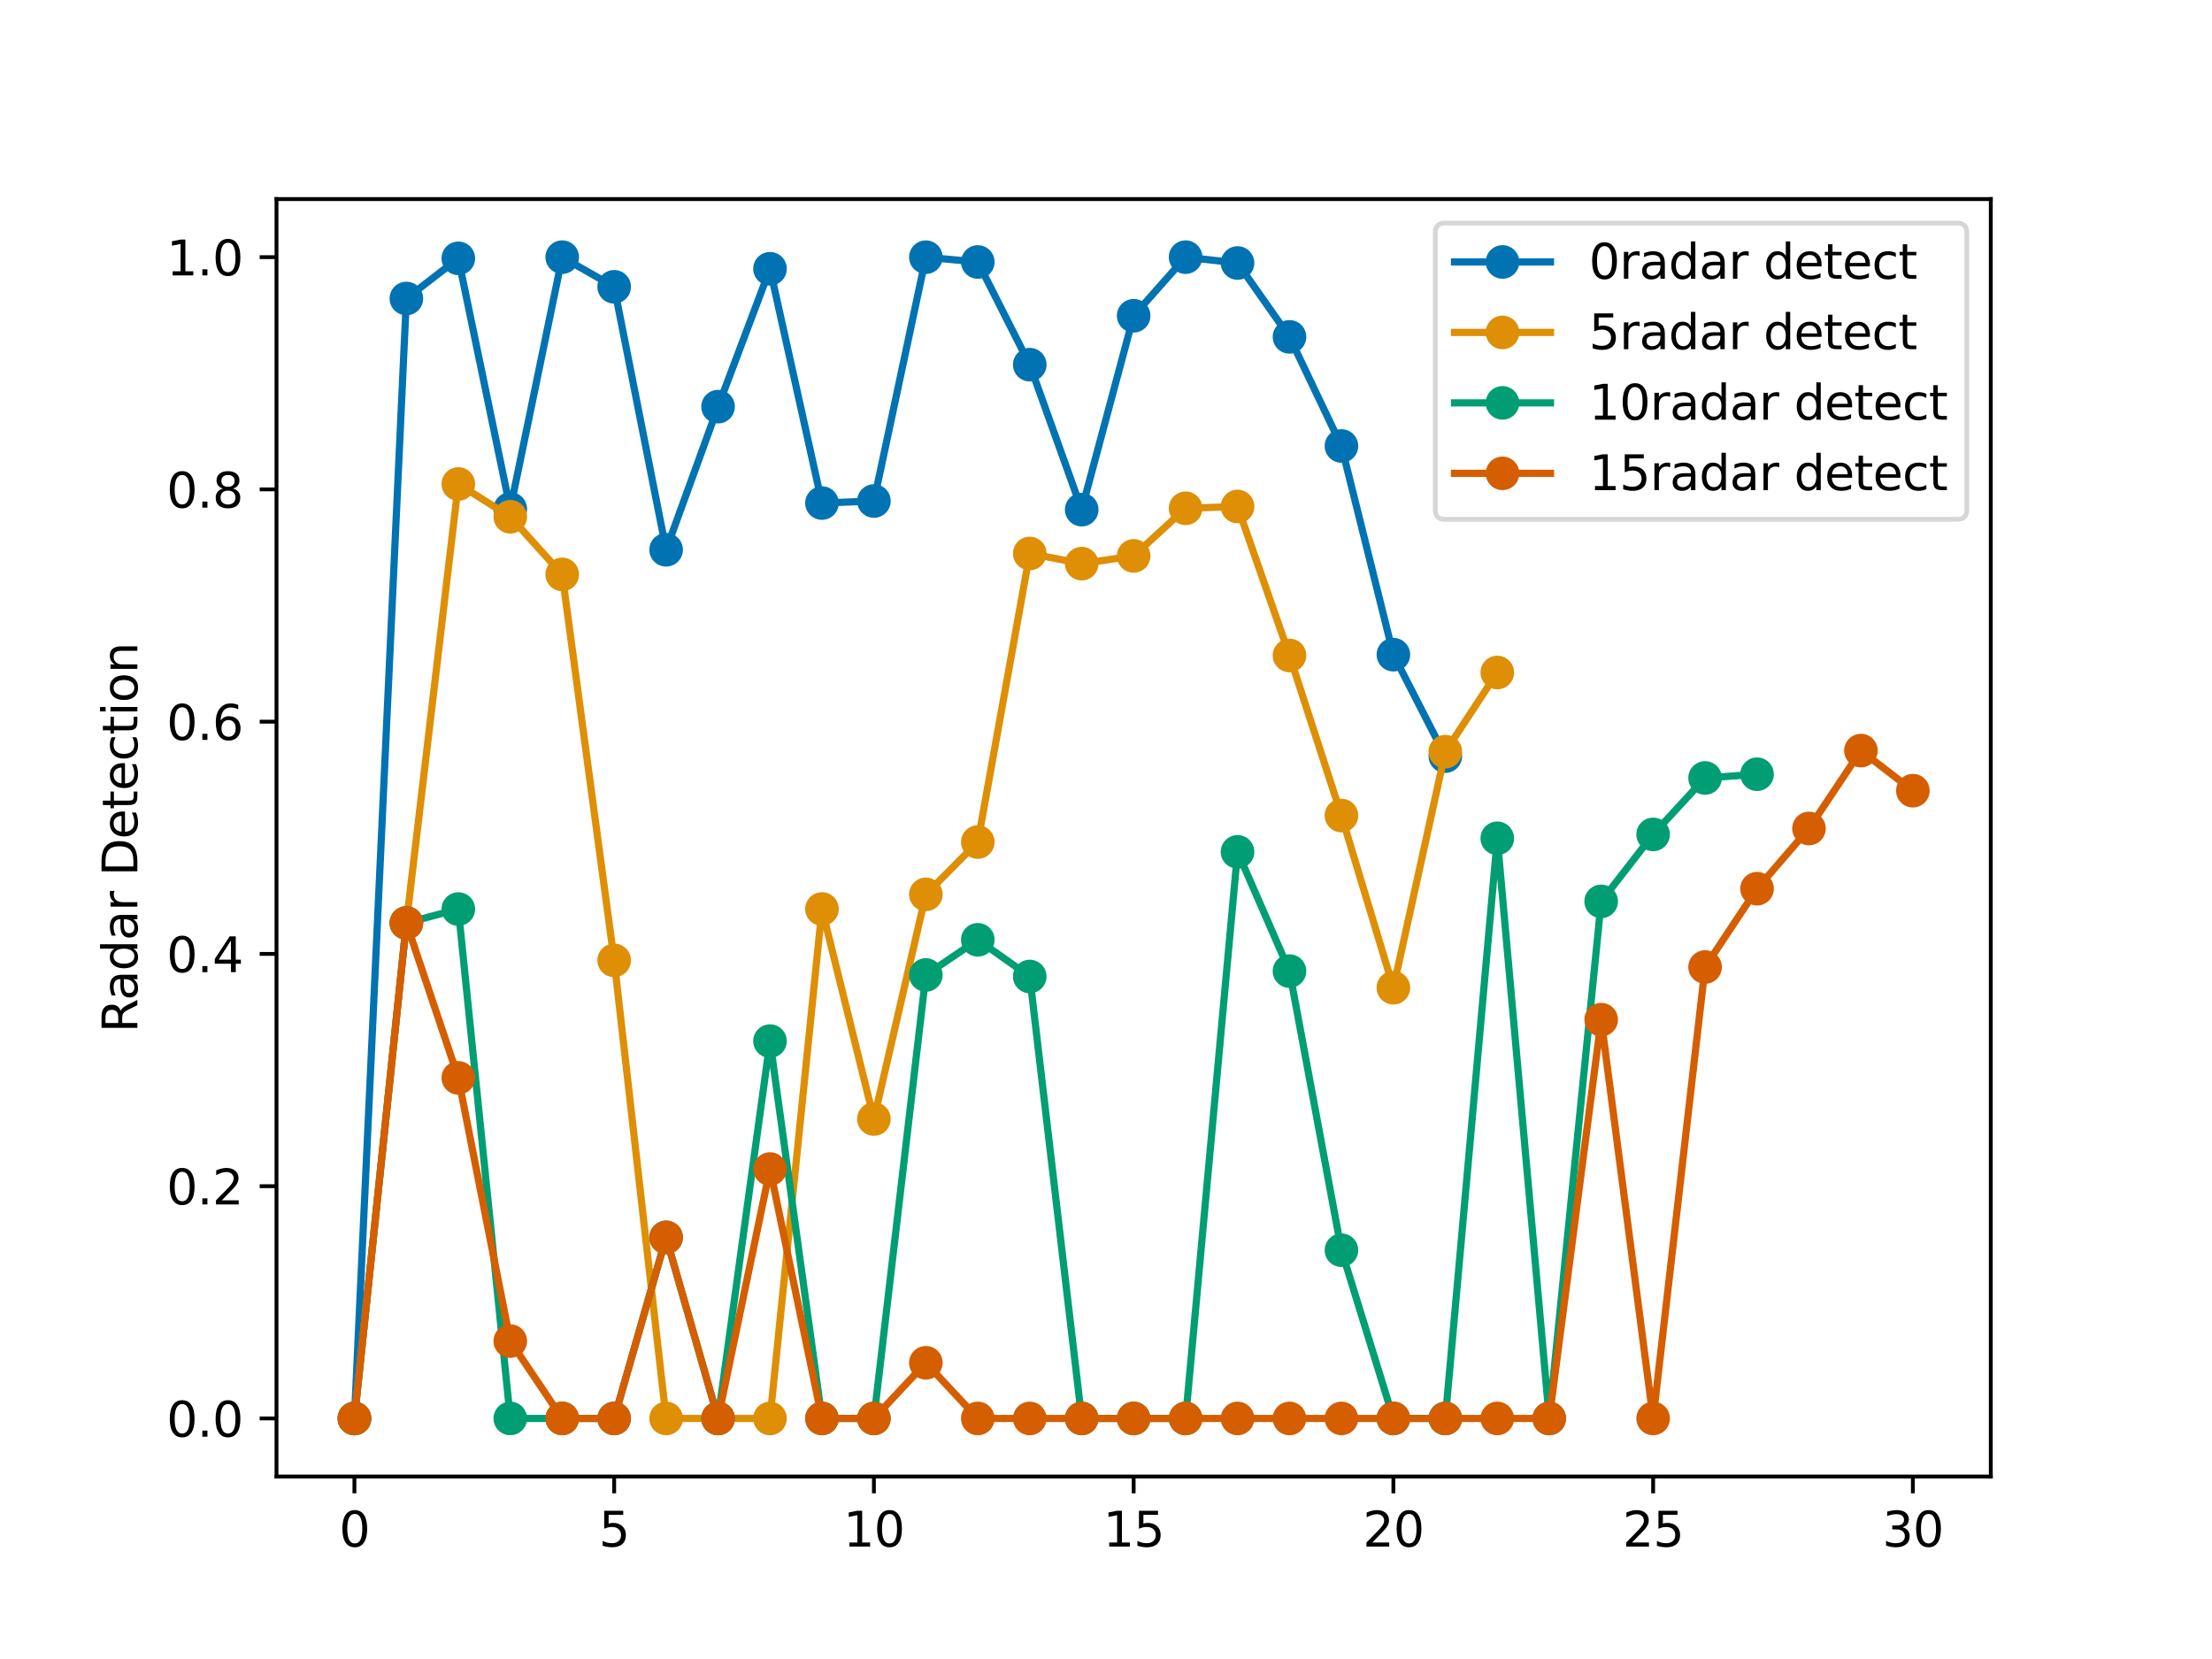 <?xml version="1.0" encoding="utf-8" standalone="no"?>
<!DOCTYPE svg PUBLIC "-//W3C//DTD SVG 1.1//EN"
  "http://www.w3.org/Graphics/SVG/1.1/DTD/svg11.dtd">
<svg xmlns:xlink="http://www.w3.org/1999/xlink" width="460.8pt" height="345.6pt" viewBox="0 0 460.8 345.6" xmlns="http://www.w3.org/2000/svg" version="1.1">
 <defs>
  <style type="text/css">*{stroke-linejoin: round; stroke-linecap: butt}</style>
 </defs>
 <g id="figure_1">
  <g id="patch_1">
   <path d="M 0 345.6 
L 460.8 345.6 
L 460.8 0 
L 0 0 
z
" style="fill: #ffffff"/>
  </g>
  <g id="axes_1">
   <g id="patch_2">
    <path d="M 57.6 307.584 
L 414.72 307.584 
L 414.72 41.472 
L 57.6 41.472 
z
" style="fill: #ffffff"/>
   </g>
   <g id="matplotlib.axis_1">
    <g id="xtick_1">
     <g id="line2d_1">
      <defs>
       <path id="m0a36ad48f1" d="M 0 0 
L 0 3.5 
" style="stroke: #000000; stroke-width: 0.8"/>
      </defs>
      <g>
       <use xlink:href="#m0a36ad48f1" x="73.833" y="307.584" style="stroke: #000000; stroke-width: 0.8"/>
      </g>
     </g>
     <g id="text_1">
      <!-- 0 -->
      <g transform="translate(70.651 322.182) scale(0.1 -0.1)">
       <defs>
        <path id="DejaVuSans-30" d="M 2034 4250 
Q 1547 4250 1301 3770 
Q 1056 3291 1056 2328 
Q 1056 1369 1301 889 
Q 1547 409 2034 409 
Q 2525 409 2770 889 
Q 3016 1369 3016 2328 
Q 3016 3291 2770 3770 
Q 2525 4250 2034 4250 
z
M 2034 4750 
Q 2819 4750 3233 4129 
Q 3647 3509 3647 2328 
Q 3647 1150 3233 529 
Q 2819 -91 2034 -91 
Q 1250 -91 836 529 
Q 422 1150 422 2328 
Q 422 3509 836 4129 
Q 1250 4750 2034 4750 
z
" transform="scale(0.016)"/>
       </defs>
       <use xlink:href="#DejaVuSans-30"/>
      </g>
     </g>
    </g>
    <g id="xtick_2">
     <g id="line2d_2">
      <g>
       <use xlink:href="#m0a36ad48f1" x="127.942" y="307.584" style="stroke: #000000; stroke-width: 0.8"/>
      </g>
     </g>
     <g id="text_2">
      <!-- 5 -->
      <g transform="translate(124.761 322.182) scale(0.1 -0.1)">
       <defs>
        <path id="DejaVuSans-35" d="M 691 4666 
L 3169 4666 
L 3169 4134 
L 1269 4134 
L 1269 2991 
Q 1406 3038 1543 3061 
Q 1681 3084 1819 3084 
Q 2600 3084 3056 2656 
Q 3513 2228 3513 1497 
Q 3513 744 3044 326 
Q 2575 -91 1722 -91 
Q 1428 -91 1123 -41 
Q 819 9 494 109 
L 494 744 
Q 775 591 1075 516 
Q 1375 441 1709 441 
Q 2250 441 2565 725 
Q 2881 1009 2881 1497 
Q 2881 1984 2565 2268 
Q 2250 2553 1709 2553 
Q 1456 2553 1204 2497 
Q 953 2441 691 2322 
L 691 4666 
z
" transform="scale(0.016)"/>
       </defs>
       <use xlink:href="#DejaVuSans-35"/>
      </g>
     </g>
    </g>
    <g id="xtick_3">
     <g id="line2d_3">
      <g>
       <use xlink:href="#m0a36ad48f1" x="182.051" y="307.584" style="stroke: #000000; stroke-width: 0.8"/>
      </g>
     </g>
     <g id="text_3">
      <!-- 10 -->
      <g transform="translate(175.688 322.182) scale(0.1 -0.1)">
       <defs>
        <path id="DejaVuSans-31" d="M 794 531 
L 1825 531 
L 1825 4091 
L 703 3866 
L 703 4441 
L 1819 4666 
L 2450 4666 
L 2450 531 
L 3481 531 
L 3481 0 
L 794 0 
L 794 531 
z
" transform="scale(0.016)"/>
       </defs>
       <use xlink:href="#DejaVuSans-31"/>
       <use xlink:href="#DejaVuSans-30" x="63.623"/>
      </g>
     </g>
    </g>
    <g id="xtick_4">
     <g id="line2d_4">
      <g>
       <use xlink:href="#m0a36ad48f1" x="236.16" y="307.584" style="stroke: #000000; stroke-width: 0.8"/>
      </g>
     </g>
     <g id="text_4">
      <!-- 15 -->
      <g transform="translate(229.798 322.182) scale(0.1 -0.1)">
       <use xlink:href="#DejaVuSans-31"/>
       <use xlink:href="#DejaVuSans-35" x="63.623"/>
      </g>
     </g>
    </g>
    <g id="xtick_5">
     <g id="line2d_5">
      <g>
       <use xlink:href="#m0a36ad48f1" x="290.269" y="307.584" style="stroke: #000000; stroke-width: 0.8"/>
      </g>
     </g>
     <g id="text_5">
      <!-- 20 -->
      <g transform="translate(283.907 322.182) scale(0.1 -0.1)">
       <defs>
        <path id="DejaVuSans-32" d="M 1228 531 
L 3431 531 
L 3431 0 
L 469 0 
L 469 531 
Q 828 903 1448 1529 
Q 2069 2156 2228 2338 
Q 2531 2678 2651 2914 
Q 2772 3150 2772 3378 
Q 2772 3750 2511 3984 
Q 2250 4219 1831 4219 
Q 1534 4219 1204 4116 
Q 875 4013 500 3803 
L 500 4441 
Q 881 4594 1212 4672 
Q 1544 4750 1819 4750 
Q 2544 4750 2975 4387 
Q 3406 4025 3406 3419 
Q 3406 3131 3298 2873 
Q 3191 2616 2906 2266 
Q 2828 2175 2409 1742 
Q 1991 1309 1228 531 
z
" transform="scale(0.016)"/>
       </defs>
       <use xlink:href="#DejaVuSans-32"/>
       <use xlink:href="#DejaVuSans-30" x="63.623"/>
      </g>
     </g>
    </g>
    <g id="xtick_6">
     <g id="line2d_6">
      <g>
       <use xlink:href="#m0a36ad48f1" x="344.378" y="307.584" style="stroke: #000000; stroke-width: 0.8"/>
      </g>
     </g>
     <g id="text_6">
      <!-- 25 -->
      <g transform="translate(338.016 322.182) scale(0.1 -0.1)">
       <use xlink:href="#DejaVuSans-32"/>
       <use xlink:href="#DejaVuSans-35" x="63.623"/>
      </g>
     </g>
    </g>
    <g id="xtick_7">
     <g id="line2d_7">
      <g>
       <use xlink:href="#m0a36ad48f1" x="398.487" y="307.584" style="stroke: #000000; stroke-width: 0.8"/>
      </g>
     </g>
     <g id="text_7">
      <!-- 30 -->
      <g transform="translate(392.125 322.182) scale(0.1 -0.1)">
       <defs>
        <path id="DejaVuSans-33" d="M 2597 2516 
Q 3050 2419 3304 2112 
Q 3559 1806 3559 1356 
Q 3559 666 3084 287 
Q 2609 -91 1734 -91 
Q 1441 -91 1130 -33 
Q 819 25 488 141 
L 488 750 
Q 750 597 1062 519 
Q 1375 441 1716 441 
Q 2309 441 2620 675 
Q 2931 909 2931 1356 
Q 2931 1769 2642 2001 
Q 2353 2234 1838 2234 
L 1294 2234 
L 1294 2753 
L 1863 2753 
Q 2328 2753 2575 2939 
Q 2822 3125 2822 3475 
Q 2822 3834 2567 4026 
Q 2313 4219 1838 4219 
Q 1578 4219 1281 4162 
Q 984 4106 628 3988 
L 628 4550 
Q 988 4650 1302 4700 
Q 1616 4750 1894 4750 
Q 2613 4750 3031 4423 
Q 3450 4097 3450 3541 
Q 3450 3153 3228 2886 
Q 3006 2619 2597 2516 
z
" transform="scale(0.016)"/>
       </defs>
       <use xlink:href="#DejaVuSans-33"/>
       <use xlink:href="#DejaVuSans-30" x="63.623"/>
      </g>
     </g>
    </g>
   </g>
   <g id="matplotlib.axis_2">
    <g id="ytick_1">
     <g id="line2d_8">
      <defs>
       <path id="me1ec8fa711" d="M 0 0 
L -3.5 0 
" style="stroke: #000000; stroke-width: 0.8"/>
      </defs>
      <g>
       <use xlink:href="#me1ec8fa711" x="57.6" y="295.488" style="stroke: #000000; stroke-width: 0.8"/>
      </g>
     </g>
     <g id="text_8">
      <!-- 0.0 -->
      <g transform="translate(34.697 299.287) scale(0.1 -0.1)">
       <defs>
        <path id="DejaVuSans-2e" d="M 684 794 
L 1344 794 
L 1344 0 
L 684 0 
L 684 794 
z
" transform="scale(0.016)"/>
       </defs>
       <use xlink:href="#DejaVuSans-30"/>
       <use xlink:href="#DejaVuSans-2e" x="63.623"/>
       <use xlink:href="#DejaVuSans-30" x="95.41"/>
      </g>
     </g>
    </g>
    <g id="ytick_2">
     <g id="line2d_9">
      <g>
       <use xlink:href="#me1ec8fa711" x="57.6" y="247.104" style="stroke: #000000; stroke-width: 0.8"/>
      </g>
     </g>
     <g id="text_9">
      <!-- 0.2 -->
      <g transform="translate(34.697 250.903) scale(0.1 -0.1)">
       <use xlink:href="#DejaVuSans-30"/>
       <use xlink:href="#DejaVuSans-2e" x="63.623"/>
       <use xlink:href="#DejaVuSans-32" x="95.41"/>
      </g>
     </g>
    </g>
    <g id="ytick_3">
     <g id="line2d_10">
      <g>
       <use xlink:href="#me1ec8fa711" x="57.6" y="198.72" style="stroke: #000000; stroke-width: 0.8"/>
      </g>
     </g>
     <g id="text_10">
      <!-- 0.4 -->
      <g transform="translate(34.697 202.519) scale(0.1 -0.1)">
       <defs>
        <path id="DejaVuSans-34" d="M 2419 4116 
L 825 1625 
L 2419 1625 
L 2419 4116 
z
M 2253 4666 
L 3047 4666 
L 3047 1625 
L 3713 1625 
L 3713 1100 
L 3047 1100 
L 3047 0 
L 2419 0 
L 2419 1100 
L 313 1100 
L 313 1709 
L 2253 4666 
z
" transform="scale(0.016)"/>
       </defs>
       <use xlink:href="#DejaVuSans-30"/>
       <use xlink:href="#DejaVuSans-2e" x="63.623"/>
       <use xlink:href="#DejaVuSans-34" x="95.41"/>
      </g>
     </g>
    </g>
    <g id="ytick_4">
     <g id="line2d_11">
      <g>
       <use xlink:href="#me1ec8fa711" x="57.6" y="150.336" style="stroke: #000000; stroke-width: 0.8"/>
      </g>
     </g>
     <g id="text_11">
      <!-- 0.6 -->
      <g transform="translate(34.697 154.135) scale(0.1 -0.1)">
       <defs>
        <path id="DejaVuSans-36" d="M 2113 2584 
Q 1688 2584 1439 2293 
Q 1191 2003 1191 1497 
Q 1191 994 1439 701 
Q 1688 409 2113 409 
Q 2538 409 2786 701 
Q 3034 994 3034 1497 
Q 3034 2003 2786 2293 
Q 2538 2584 2113 2584 
z
M 3366 4563 
L 3366 3988 
Q 3128 4100 2886 4159 
Q 2644 4219 2406 4219 
Q 1781 4219 1451 3797 
Q 1122 3375 1075 2522 
Q 1259 2794 1537 2939 
Q 1816 3084 2150 3084 
Q 2853 3084 3261 2657 
Q 3669 2231 3669 1497 
Q 3669 778 3244 343 
Q 2819 -91 2113 -91 
Q 1303 -91 875 529 
Q 447 1150 447 2328 
Q 447 3434 972 4092 
Q 1497 4750 2381 4750 
Q 2619 4750 2861 4703 
Q 3103 4656 3366 4563 
z
" transform="scale(0.016)"/>
       </defs>
       <use xlink:href="#DejaVuSans-30"/>
       <use xlink:href="#DejaVuSans-2e" x="63.623"/>
       <use xlink:href="#DejaVuSans-36" x="95.41"/>
      </g>
     </g>
    </g>
    <g id="ytick_5">
     <g id="line2d_12">
      <g>
       <use xlink:href="#me1ec8fa711" x="57.6" y="101.952" style="stroke: #000000; stroke-width: 0.8"/>
      </g>
     </g>
     <g id="text_12">
      <!-- 0.8 -->
      <g transform="translate(34.697 105.751) scale(0.1 -0.1)">
       <defs>
        <path id="DejaVuSans-38" d="M 2034 2216 
Q 1584 2216 1326 1975 
Q 1069 1734 1069 1313 
Q 1069 891 1326 650 
Q 1584 409 2034 409 
Q 2484 409 2743 651 
Q 3003 894 3003 1313 
Q 3003 1734 2745 1975 
Q 2488 2216 2034 2216 
z
M 1403 2484 
Q 997 2584 770 2862 
Q 544 3141 544 3541 
Q 544 4100 942 4425 
Q 1341 4750 2034 4750 
Q 2731 4750 3128 4425 
Q 3525 4100 3525 3541 
Q 3525 3141 3298 2862 
Q 3072 2584 2669 2484 
Q 3125 2378 3379 2068 
Q 3634 1759 3634 1313 
Q 3634 634 3220 271 
Q 2806 -91 2034 -91 
Q 1263 -91 848 271 
Q 434 634 434 1313 
Q 434 1759 690 2068 
Q 947 2378 1403 2484 
z
M 1172 3481 
Q 1172 3119 1398 2916 
Q 1625 2713 2034 2713 
Q 2441 2713 2670 2916 
Q 2900 3119 2900 3481 
Q 2900 3844 2670 4047 
Q 2441 4250 2034 4250 
Q 1625 4250 1398 4047 
Q 1172 3844 1172 3481 
z
" transform="scale(0.016)"/>
       </defs>
       <use xlink:href="#DejaVuSans-30"/>
       <use xlink:href="#DejaVuSans-2e" x="63.623"/>
       <use xlink:href="#DejaVuSans-38" x="95.41"/>
      </g>
     </g>
    </g>
    <g id="ytick_6">
     <g id="line2d_13">
      <g>
       <use xlink:href="#me1ec8fa711" x="57.6" y="53.568" style="stroke: #000000; stroke-width: 0.8"/>
      </g>
     </g>
     <g id="text_13">
      <!-- 1.0 -->
      <g transform="translate(34.697 57.367) scale(0.1 -0.1)">
       <use xlink:href="#DejaVuSans-31"/>
       <use xlink:href="#DejaVuSans-2e" x="63.623"/>
       <use xlink:href="#DejaVuSans-30" x="95.41"/>
      </g>
     </g>
    </g>
    <g id="text_14">
     <!-- Radar Detection -->
     <g transform="translate(28.617 215.126) rotate(-90) scale(0.1 -0.1)">
      <defs>
       <path id="DejaVuSans-52" d="M 2841 2188 
Q 3044 2119 3236 1894 
Q 3428 1669 3622 1275 
L 4263 0 
L 3584 0 
L 2988 1197 
Q 2756 1666 2539 1819 
Q 2322 1972 1947 1972 
L 1259 1972 
L 1259 0 
L 628 0 
L 628 4666 
L 2053 4666 
Q 2853 4666 3247 4331 
Q 3641 3997 3641 3322 
Q 3641 2881 3436 2590 
Q 3231 2300 2841 2188 
z
M 1259 4147 
L 1259 2491 
L 2053 2491 
Q 2509 2491 2742 2702 
Q 2975 2913 2975 3322 
Q 2975 3731 2742 3939 
Q 2509 4147 2053 4147 
L 1259 4147 
z
" transform="scale(0.016)"/>
       <path id="DejaVuSans-61" d="M 2194 1759 
Q 1497 1759 1228 1600 
Q 959 1441 959 1056 
Q 959 750 1161 570 
Q 1363 391 1709 391 
Q 2188 391 2477 730 
Q 2766 1069 2766 1631 
L 2766 1759 
L 2194 1759 
z
M 3341 1997 
L 3341 0 
L 2766 0 
L 2766 531 
Q 2569 213 2275 61 
Q 1981 -91 1556 -91 
Q 1019 -91 701 211 
Q 384 513 384 1019 
Q 384 1609 779 1909 
Q 1175 2209 1959 2209 
L 2766 2209 
L 2766 2266 
Q 2766 2663 2505 2880 
Q 2244 3097 1772 3097 
Q 1472 3097 1187 3025 
Q 903 2953 641 2809 
L 641 3341 
Q 956 3463 1253 3523 
Q 1550 3584 1831 3584 
Q 2591 3584 2966 3190 
Q 3341 2797 3341 1997 
z
" transform="scale(0.016)"/>
       <path id="DejaVuSans-64" d="M 2906 2969 
L 2906 4863 
L 3481 4863 
L 3481 0 
L 2906 0 
L 2906 525 
Q 2725 213 2448 61 
Q 2172 -91 1784 -91 
Q 1150 -91 751 415 
Q 353 922 353 1747 
Q 353 2572 751 3078 
Q 1150 3584 1784 3584 
Q 2172 3584 2448 3432 
Q 2725 3281 2906 2969 
z
M 947 1747 
Q 947 1113 1208 752 
Q 1469 391 1925 391 
Q 2381 391 2643 752 
Q 2906 1113 2906 1747 
Q 2906 2381 2643 2742 
Q 2381 3103 1925 3103 
Q 1469 3103 1208 2742 
Q 947 2381 947 1747 
z
" transform="scale(0.016)"/>
       <path id="DejaVuSans-72" d="M 2631 2963 
Q 2534 3019 2420 3045 
Q 2306 3072 2169 3072 
Q 1681 3072 1420 2755 
Q 1159 2438 1159 1844 
L 1159 0 
L 581 0 
L 581 3500 
L 1159 3500 
L 1159 2956 
Q 1341 3275 1631 3429 
Q 1922 3584 2338 3584 
Q 2397 3584 2469 3576 
Q 2541 3569 2628 3553 
L 2631 2963 
z
" transform="scale(0.016)"/>
       <path id="DejaVuSans-20" transform="scale(0.016)"/>
       <path id="DejaVuSans-44" d="M 1259 4147 
L 1259 519 
L 2022 519 
Q 2988 519 3436 956 
Q 3884 1394 3884 2338 
Q 3884 3275 3436 3711 
Q 2988 4147 2022 4147 
L 1259 4147 
z
M 628 4666 
L 1925 4666 
Q 3281 4666 3915 4102 
Q 4550 3538 4550 2338 
Q 4550 1131 3912 565 
Q 3275 0 1925 0 
L 628 0 
L 628 4666 
z
" transform="scale(0.016)"/>
       <path id="DejaVuSans-65" d="M 3597 1894 
L 3597 1613 
L 953 1613 
Q 991 1019 1311 708 
Q 1631 397 2203 397 
Q 2534 397 2845 478 
Q 3156 559 3463 722 
L 3463 178 
Q 3153 47 2828 -22 
Q 2503 -91 2169 -91 
Q 1331 -91 842 396 
Q 353 884 353 1716 
Q 353 2575 817 3079 
Q 1281 3584 2069 3584 
Q 2775 3584 3186 3129 
Q 3597 2675 3597 1894 
z
M 3022 2063 
Q 3016 2534 2758 2815 
Q 2500 3097 2075 3097 
Q 1594 3097 1305 2825 
Q 1016 2553 972 2059 
L 3022 2063 
z
" transform="scale(0.016)"/>
       <path id="DejaVuSans-74" d="M 1172 4494 
L 1172 3500 
L 2356 3500 
L 2356 3053 
L 1172 3053 
L 1172 1153 
Q 1172 725 1289 603 
Q 1406 481 1766 481 
L 2356 481 
L 2356 0 
L 1766 0 
Q 1100 0 847 248 
Q 594 497 594 1153 
L 594 3053 
L 172 3053 
L 172 3500 
L 594 3500 
L 594 4494 
L 1172 4494 
z
" transform="scale(0.016)"/>
       <path id="DejaVuSans-63" d="M 3122 3366 
L 3122 2828 
Q 2878 2963 2633 3030 
Q 2388 3097 2138 3097 
Q 1578 3097 1268 2742 
Q 959 2388 959 1747 
Q 959 1106 1268 751 
Q 1578 397 2138 397 
Q 2388 397 2633 464 
Q 2878 531 3122 666 
L 3122 134 
Q 2881 22 2623 -34 
Q 2366 -91 2075 -91 
Q 1284 -91 818 406 
Q 353 903 353 1747 
Q 353 2603 823 3093 
Q 1294 3584 2113 3584 
Q 2378 3584 2631 3529 
Q 2884 3475 3122 3366 
z
" transform="scale(0.016)"/>
       <path id="DejaVuSans-69" d="M 603 3500 
L 1178 3500 
L 1178 0 
L 603 0 
L 603 3500 
z
M 603 4863 
L 1178 4863 
L 1178 4134 
L 603 4134 
L 603 4863 
z
" transform="scale(0.016)"/>
       <path id="DejaVuSans-6f" d="M 1959 3097 
Q 1497 3097 1228 2736 
Q 959 2375 959 1747 
Q 959 1119 1226 758 
Q 1494 397 1959 397 
Q 2419 397 2687 759 
Q 2956 1122 2956 1747 
Q 2956 2369 2687 2733 
Q 2419 3097 1959 3097 
z
M 1959 3584 
Q 2709 3584 3137 3096 
Q 3566 2609 3566 1747 
Q 3566 888 3137 398 
Q 2709 -91 1959 -91 
Q 1206 -91 779 398 
Q 353 888 353 1747 
Q 353 2609 779 3096 
Q 1206 3584 1959 3584 
z
" transform="scale(0.016)"/>
       <path id="DejaVuSans-6e" d="M 3513 2113 
L 3513 0 
L 2938 0 
L 2938 2094 
Q 2938 2591 2744 2837 
Q 2550 3084 2163 3084 
Q 1697 3084 1428 2787 
Q 1159 2491 1159 1978 
L 1159 0 
L 581 0 
L 581 3500 
L 1159 3500 
L 1159 2956 
Q 1366 3272 1645 3428 
Q 1925 3584 2291 3584 
Q 2894 3584 3203 3211 
Q 3513 2838 3513 2113 
z
" transform="scale(0.016)"/>
      </defs>
      <use xlink:href="#DejaVuSans-52"/>
      <use xlink:href="#DejaVuSans-61" x="67.232"/>
      <use xlink:href="#DejaVuSans-64" x="128.512"/>
      <use xlink:href="#DejaVuSans-61" x="191.988"/>
      <use xlink:href="#DejaVuSans-72" x="253.268"/>
      <use xlink:href="#DejaVuSans-20" x="294.381"/>
      <use xlink:href="#DejaVuSans-44" x="326.168"/>
      <use xlink:href="#DejaVuSans-65" x="403.17"/>
      <use xlink:href="#DejaVuSans-74" x="464.693"/>
      <use xlink:href="#DejaVuSans-65" x="503.902"/>
      <use xlink:href="#DejaVuSans-63" x="565.426"/>
      <use xlink:href="#DejaVuSans-74" x="620.406"/>
      <use xlink:href="#DejaVuSans-69" x="659.615"/>
      <use xlink:href="#DejaVuSans-6f" x="687.398"/>
      <use xlink:href="#DejaVuSans-6e" x="748.58"/>
     </g>
    </g>
   </g>
   <g id="line2d_14">
    <path d="M 73.833 295.488 
L 84.655 62.183 
L 95.476 53.817 
L 106.298 106.02 
L 117.12 53.568 
L 127.942 59.75 
L 138.764 114.53 
L 149.585 84.713 
L 160.407 55.99 
L 171.229 104.794 
L 182.051 104.37 
L 192.873 53.577 
L 203.695 54.579 
L 214.516 75.966 
L 225.338 106.167 
L 236.16 65.779 
L 246.982 53.568 
L 257.804 54.791 
L 268.625 70.176 
L 279.447 92.905 
L 290.269 136.382 
L 301.091 157.515 
" clip-path="url(#pf7b1d80514)" style="fill: none; stroke: #0173b2; stroke-width: 1.5; stroke-linecap: square"/>
    <defs>
     <path id="mbfc9e5ec57" d="M 0 3 
C 0.796 3 1.559 2.684 2.121 2.121 
C 2.684 1.559 3 0.796 3 0 
C 3 -0.796 2.684 -1.559 2.121 -2.121 
C 1.559 -2.684 0.796 -3 0 -3 
C -0.796 -3 -1.559 -2.684 -2.121 -2.121 
C -2.684 -1.559 -3 -0.796 -3 0 
C -3 0.796 -2.684 1.559 -2.121 2.121 
C -1.559 2.684 -0.796 3 0 3 
z
" style="stroke: #0173b2"/>
    </defs>
    <g clip-path="url(#pf7b1d80514)">
     <use xlink:href="#mbfc9e5ec57" x="73.833" y="295.488" style="fill: #0173b2; stroke: #0173b2"/>
     <use xlink:href="#mbfc9e5ec57" x="84.655" y="62.183" style="fill: #0173b2; stroke: #0173b2"/>
     <use xlink:href="#mbfc9e5ec57" x="95.476" y="53.817" style="fill: #0173b2; stroke: #0173b2"/>
     <use xlink:href="#mbfc9e5ec57" x="106.298" y="106.02" style="fill: #0173b2; stroke: #0173b2"/>
     <use xlink:href="#mbfc9e5ec57" x="117.12" y="53.568" style="fill: #0173b2; stroke: #0173b2"/>
     <use xlink:href="#mbfc9e5ec57" x="127.942" y="59.75" style="fill: #0173b2; stroke: #0173b2"/>
     <use xlink:href="#mbfc9e5ec57" x="138.764" y="114.53" style="fill: #0173b2; stroke: #0173b2"/>
     <use xlink:href="#mbfc9e5ec57" x="149.585" y="84.713" style="fill: #0173b2; stroke: #0173b2"/>
     <use xlink:href="#mbfc9e5ec57" x="160.407" y="55.99" style="fill: #0173b2; stroke: #0173b2"/>
     <use xlink:href="#mbfc9e5ec57" x="171.229" y="104.794" style="fill: #0173b2; stroke: #0173b2"/>
     <use xlink:href="#mbfc9e5ec57" x="182.051" y="104.37" style="fill: #0173b2; stroke: #0173b2"/>
     <use xlink:href="#mbfc9e5ec57" x="192.873" y="53.577" style="fill: #0173b2; stroke: #0173b2"/>
     <use xlink:href="#mbfc9e5ec57" x="203.695" y="54.579" style="fill: #0173b2; stroke: #0173b2"/>
     <use xlink:href="#mbfc9e5ec57" x="214.516" y="75.966" style="fill: #0173b2; stroke: #0173b2"/>
     <use xlink:href="#mbfc9e5ec57" x="225.338" y="106.167" style="fill: #0173b2; stroke: #0173b2"/>
     <use xlink:href="#mbfc9e5ec57" x="236.16" y="65.779" style="fill: #0173b2; stroke: #0173b2"/>
     <use xlink:href="#mbfc9e5ec57" x="246.982" y="53.568" style="fill: #0173b2; stroke: #0173b2"/>
     <use xlink:href="#mbfc9e5ec57" x="257.804" y="54.791" style="fill: #0173b2; stroke: #0173b2"/>
     <use xlink:href="#mbfc9e5ec57" x="268.625" y="70.176" style="fill: #0173b2; stroke: #0173b2"/>
     <use xlink:href="#mbfc9e5ec57" x="279.447" y="92.905" style="fill: #0173b2; stroke: #0173b2"/>
     <use xlink:href="#mbfc9e5ec57" x="290.269" y="136.382" style="fill: #0173b2; stroke: #0173b2"/>
     <use xlink:href="#mbfc9e5ec57" x="301.091" y="157.515" style="fill: #0173b2; stroke: #0173b2"/>
    </g>
   </g>
   <g id="line2d_15">
    <path d="M 73.833 295.488 
L 84.655 192.27 
L 95.476 100.828 
L 106.298 107.656 
L 117.12 119.659 
L 127.942 200.059 
L 138.764 295.488 
L 149.585 295.488 
L 160.407 295.488 
L 171.229 189.359 
L 182.051 233.111 
L 192.873 186.311 
L 203.695 175.414 
L 214.516 115.303 
L 225.338 117.417 
L 236.16 115.804 
L 246.982 105.885 
L 257.804 105.514 
L 268.625 136.544 
L 279.447 169.893 
L 290.269 205.76 
L 301.091 156.586 
L 311.913 140.102 
" clip-path="url(#pf7b1d80514)" style="fill: none; stroke: #de8f05; stroke-width: 1.5; stroke-linecap: square"/>
    <defs>
     <path id="m3b58a39774" d="M 0 3 
C 0.796 3 1.559 2.684 2.121 2.121 
C 2.684 1.559 3 0.796 3 0 
C 3 -0.796 2.684 -1.559 2.121 -2.121 
C 1.559 -2.684 0.796 -3 0 -3 
C -0.796 -3 -1.559 -2.684 -2.121 -2.121 
C -2.684 -1.559 -3 -0.796 -3 0 
C -3 0.796 -2.684 1.559 -2.121 2.121 
C -1.559 2.684 -0.796 3 0 3 
z
" style="stroke: #de8f05"/>
    </defs>
    <g clip-path="url(#pf7b1d80514)">
     <use xlink:href="#m3b58a39774" x="73.833" y="295.488" style="fill: #de8f05; stroke: #de8f05"/>
     <use xlink:href="#m3b58a39774" x="84.655" y="192.27" style="fill: #de8f05; stroke: #de8f05"/>
     <use xlink:href="#m3b58a39774" x="95.476" y="100.828" style="fill: #de8f05; stroke: #de8f05"/>
     <use xlink:href="#m3b58a39774" x="106.298" y="107.656" style="fill: #de8f05; stroke: #de8f05"/>
     <use xlink:href="#m3b58a39774" x="117.12" y="119.659" style="fill: #de8f05; stroke: #de8f05"/>
     <use xlink:href="#m3b58a39774" x="127.942" y="200.059" style="fill: #de8f05; stroke: #de8f05"/>
     <use xlink:href="#m3b58a39774" x="138.764" y="295.488" style="fill: #de8f05; stroke: #de8f05"/>
     <use xlink:href="#m3b58a39774" x="149.585" y="295.488" style="fill: #de8f05; stroke: #de8f05"/>
     <use xlink:href="#m3b58a39774" x="160.407" y="295.488" style="fill: #de8f05; stroke: #de8f05"/>
     <use xlink:href="#m3b58a39774" x="171.229" y="189.359" style="fill: #de8f05; stroke: #de8f05"/>
     <use xlink:href="#m3b58a39774" x="182.051" y="233.111" style="fill: #de8f05; stroke: #de8f05"/>
     <use xlink:href="#m3b58a39774" x="192.873" y="186.311" style="fill: #de8f05; stroke: #de8f05"/>
     <use xlink:href="#m3b58a39774" x="203.695" y="175.414" style="fill: #de8f05; stroke: #de8f05"/>
     <use xlink:href="#m3b58a39774" x="214.516" y="115.303" style="fill: #de8f05; stroke: #de8f05"/>
     <use xlink:href="#m3b58a39774" x="225.338" y="117.417" style="fill: #de8f05; stroke: #de8f05"/>
     <use xlink:href="#m3b58a39774" x="236.16" y="115.804" style="fill: #de8f05; stroke: #de8f05"/>
     <use xlink:href="#m3b58a39774" x="246.982" y="105.885" style="fill: #de8f05; stroke: #de8f05"/>
     <use xlink:href="#m3b58a39774" x="257.804" y="105.514" style="fill: #de8f05; stroke: #de8f05"/>
     <use xlink:href="#m3b58a39774" x="268.625" y="136.544" style="fill: #de8f05; stroke: #de8f05"/>
     <use xlink:href="#m3b58a39774" x="279.447" y="169.893" style="fill: #de8f05; stroke: #de8f05"/>
     <use xlink:href="#m3b58a39774" x="290.269" y="205.76" style="fill: #de8f05; stroke: #de8f05"/>
     <use xlink:href="#m3b58a39774" x="301.091" y="156.586" style="fill: #de8f05; stroke: #de8f05"/>
     <use xlink:href="#m3b58a39774" x="311.913" y="140.102" style="fill: #de8f05; stroke: #de8f05"/>
    </g>
   </g>
   <g id="line2d_16">
    <path d="M 73.833 295.488 
L 84.655 192.27 
L 95.476 189.374 
L 106.298 295.488 
L 117.12 295.488 
L 127.942 295.488 
L 138.764 257.77 
L 149.585 295.488 
L 160.407 216.88 
L 171.229 295.488 
L 182.051 295.488 
L 192.873 203.103 
L 203.695 195.778 
L 214.516 203.426 
L 225.338 295.488 
L 236.16 295.488 
L 246.982 295.488 
L 257.804 177.454 
L 268.625 202.298 
L 279.447 260.443 
L 290.269 295.488 
L 301.091 295.488 
L 311.913 174.631 
L 322.735 295.488 
L 333.556 187.777 
L 344.378 173.825 
L 355.2 162.064 
L 366.022 161.285 
" clip-path="url(#pf7b1d80514)" style="fill: none; stroke: #029e73; stroke-width: 1.5; stroke-linecap: square"/>
    <defs>
     <path id="m0a7cd8f0bb" d="M 0 3 
C 0.796 3 1.559 2.684 2.121 2.121 
C 2.684 1.559 3 0.796 3 0 
C 3 -0.796 2.684 -1.559 2.121 -2.121 
C 1.559 -2.684 0.796 -3 0 -3 
C -0.796 -3 -1.559 -2.684 -2.121 -2.121 
C -2.684 -1.559 -3 -0.796 -3 0 
C -3 0.796 -2.684 1.559 -2.121 2.121 
C -1.559 2.684 -0.796 3 0 3 
z
" style="stroke: #029e73"/>
    </defs>
    <g clip-path="url(#pf7b1d80514)">
     <use xlink:href="#m0a7cd8f0bb" x="73.833" y="295.488" style="fill: #029e73; stroke: #029e73"/>
     <use xlink:href="#m0a7cd8f0bb" x="84.655" y="192.27" style="fill: #029e73; stroke: #029e73"/>
     <use xlink:href="#m0a7cd8f0bb" x="95.476" y="189.374" style="fill: #029e73; stroke: #029e73"/>
     <use xlink:href="#m0a7cd8f0bb" x="106.298" y="295.488" style="fill: #029e73; stroke: #029e73"/>
     <use xlink:href="#m0a7cd8f0bb" x="117.12" y="295.488" style="fill: #029e73; stroke: #029e73"/>
     <use xlink:href="#m0a7cd8f0bb" x="127.942" y="295.488" style="fill: #029e73; stroke: #029e73"/>
     <use xlink:href="#m0a7cd8f0bb" x="138.764" y="257.77" style="fill: #029e73; stroke: #029e73"/>
     <use xlink:href="#m0a7cd8f0bb" x="149.585" y="295.488" style="fill: #029e73; stroke: #029e73"/>
     <use xlink:href="#m0a7cd8f0bb" x="160.407" y="216.88" style="fill: #029e73; stroke: #029e73"/>
     <use xlink:href="#m0a7cd8f0bb" x="171.229" y="295.488" style="fill: #029e73; stroke: #029e73"/>
     <use xlink:href="#m0a7cd8f0bb" x="182.051" y="295.488" style="fill: #029e73; stroke: #029e73"/>
     <use xlink:href="#m0a7cd8f0bb" x="192.873" y="203.103" style="fill: #029e73; stroke: #029e73"/>
     <use xlink:href="#m0a7cd8f0bb" x="203.695" y="195.778" style="fill: #029e73; stroke: #029e73"/>
     <use xlink:href="#m0a7cd8f0bb" x="214.516" y="203.426" style="fill: #029e73; stroke: #029e73"/>
     <use xlink:href="#m0a7cd8f0bb" x="225.338" y="295.488" style="fill: #029e73; stroke: #029e73"/>
     <use xlink:href="#m0a7cd8f0bb" x="236.16" y="295.488" style="fill: #029e73; stroke: #029e73"/>
     <use xlink:href="#m0a7cd8f0bb" x="246.982" y="295.488" style="fill: #029e73; stroke: #029e73"/>
     <use xlink:href="#m0a7cd8f0bb" x="257.804" y="177.454" style="fill: #029e73; stroke: #029e73"/>
     <use xlink:href="#m0a7cd8f0bb" x="268.625" y="202.298" style="fill: #029e73; stroke: #029e73"/>
     <use xlink:href="#m0a7cd8f0bb" x="279.447" y="260.443" style="fill: #029e73; stroke: #029e73"/>
     <use xlink:href="#m0a7cd8f0bb" x="290.269" y="295.488" style="fill: #029e73; stroke: #029e73"/>
     <use xlink:href="#m0a7cd8f0bb" x="301.091" y="295.488" style="fill: #029e73; stroke: #029e73"/>
     <use xlink:href="#m0a7cd8f0bb" x="311.913" y="174.631" style="fill: #029e73; stroke: #029e73"/>
     <use xlink:href="#m0a7cd8f0bb" x="322.735" y="295.488" style="fill: #029e73; stroke: #029e73"/>
     <use xlink:href="#m0a7cd8f0bb" x="333.556" y="187.777" style="fill: #029e73; stroke: #029e73"/>
     <use xlink:href="#m0a7cd8f0bb" x="344.378" y="173.825" style="fill: #029e73; stroke: #029e73"/>
     <use xlink:href="#m0a7cd8f0bb" x="355.2" y="162.064" style="fill: #029e73; stroke: #029e73"/>
     <use xlink:href="#m0a7cd8f0bb" x="366.022" y="161.285" style="fill: #029e73; stroke: #029e73"/>
    </g>
   </g>
   <g id="line2d_17">
    <path d="M 73.833 295.488 
L 84.655 192.27 
L 95.476 224.54 
L 106.298 279.373 
L 117.12 295.488 
L 127.942 295.488 
L 138.764 257.77 
L 149.585 295.488 
L 160.407 243.536 
L 171.229 295.488 
L 182.051 295.488 
L 192.873 283.893 
L 203.695 295.488 
L 214.516 295.488 
L 225.338 295.488 
L 236.16 295.488 
L 246.982 295.488 
L 257.804 295.488 
L 268.625 295.488 
L 279.447 295.488 
L 290.269 295.488 
L 301.091 295.488 
L 311.913 295.488 
L 322.735 295.488 
L 333.556 212.417 
L 344.378 295.488 
L 355.2 201.45 
L 366.022 185.131 
L 376.844 172.589 
L 387.665 156.365 
L 398.487 164.713 
" clip-path="url(#pf7b1d80514)" style="fill: none; stroke: #d55e00; stroke-width: 1.5; stroke-linecap: square"/>
    <defs>
     <path id="m3f19cf4fdc" d="M 0 3 
C 0.796 3 1.559 2.684 2.121 2.121 
C 2.684 1.559 3 0.796 3 0 
C 3 -0.796 2.684 -1.559 2.121 -2.121 
C 1.559 -2.684 0.796 -3 0 -3 
C -0.796 -3 -1.559 -2.684 -2.121 -2.121 
C -2.684 -1.559 -3 -0.796 -3 0 
C -3 0.796 -2.684 1.559 -2.121 2.121 
C -1.559 2.684 -0.796 3 0 3 
z
" style="stroke: #d55e00"/>
    </defs>
    <g clip-path="url(#pf7b1d80514)">
     <use xlink:href="#m3f19cf4fdc" x="73.833" y="295.488" style="fill: #d55e00; stroke: #d55e00"/>
     <use xlink:href="#m3f19cf4fdc" x="84.655" y="192.27" style="fill: #d55e00; stroke: #d55e00"/>
     <use xlink:href="#m3f19cf4fdc" x="95.476" y="224.54" style="fill: #d55e00; stroke: #d55e00"/>
     <use xlink:href="#m3f19cf4fdc" x="106.298" y="279.373" style="fill: #d55e00; stroke: #d55e00"/>
     <use xlink:href="#m3f19cf4fdc" x="117.12" y="295.488" style="fill: #d55e00; stroke: #d55e00"/>
     <use xlink:href="#m3f19cf4fdc" x="127.942" y="295.488" style="fill: #d55e00; stroke: #d55e00"/>
     <use xlink:href="#m3f19cf4fdc" x="138.764" y="257.77" style="fill: #d55e00; stroke: #d55e00"/>
     <use xlink:href="#m3f19cf4fdc" x="149.585" y="295.488" style="fill: #d55e00; stroke: #d55e00"/>
     <use xlink:href="#m3f19cf4fdc" x="160.407" y="243.536" style="fill: #d55e00; stroke: #d55e00"/>
     <use xlink:href="#m3f19cf4fdc" x="171.229" y="295.488" style="fill: #d55e00; stroke: #d55e00"/>
     <use xlink:href="#m3f19cf4fdc" x="182.051" y="295.488" style="fill: #d55e00; stroke: #d55e00"/>
     <use xlink:href="#m3f19cf4fdc" x="192.873" y="283.893" style="fill: #d55e00; stroke: #d55e00"/>
     <use xlink:href="#m3f19cf4fdc" x="203.695" y="295.488" style="fill: #d55e00; stroke: #d55e00"/>
     <use xlink:href="#m3f19cf4fdc" x="214.516" y="295.488" style="fill: #d55e00; stroke: #d55e00"/>
     <use xlink:href="#m3f19cf4fdc" x="225.338" y="295.488" style="fill: #d55e00; stroke: #d55e00"/>
     <use xlink:href="#m3f19cf4fdc" x="236.16" y="295.488" style="fill: #d55e00; stroke: #d55e00"/>
     <use xlink:href="#m3f19cf4fdc" x="246.982" y="295.488" style="fill: #d55e00; stroke: #d55e00"/>
     <use xlink:href="#m3f19cf4fdc" x="257.804" y="295.488" style="fill: #d55e00; stroke: #d55e00"/>
     <use xlink:href="#m3f19cf4fdc" x="268.625" y="295.488" style="fill: #d55e00; stroke: #d55e00"/>
     <use xlink:href="#m3f19cf4fdc" x="279.447" y="295.488" style="fill: #d55e00; stroke: #d55e00"/>
     <use xlink:href="#m3f19cf4fdc" x="290.269" y="295.488" style="fill: #d55e00; stroke: #d55e00"/>
     <use xlink:href="#m3f19cf4fdc" x="301.091" y="295.488" style="fill: #d55e00; stroke: #d55e00"/>
     <use xlink:href="#m3f19cf4fdc" x="311.913" y="295.488" style="fill: #d55e00; stroke: #d55e00"/>
     <use xlink:href="#m3f19cf4fdc" x="322.735" y="295.488" style="fill: #d55e00; stroke: #d55e00"/>
     <use xlink:href="#m3f19cf4fdc" x="333.556" y="212.417" style="fill: #d55e00; stroke: #d55e00"/>
     <use xlink:href="#m3f19cf4fdc" x="344.378" y="295.488" style="fill: #d55e00; stroke: #d55e00"/>
     <use xlink:href="#m3f19cf4fdc" x="355.2" y="201.45" style="fill: #d55e00; stroke: #d55e00"/>
     <use xlink:href="#m3f19cf4fdc" x="366.022" y="185.131" style="fill: #d55e00; stroke: #d55e00"/>
     <use xlink:href="#m3f19cf4fdc" x="376.844" y="172.589" style="fill: #d55e00; stroke: #d55e00"/>
     <use xlink:href="#m3f19cf4fdc" x="387.665" y="156.365" style="fill: #d55e00; stroke: #d55e00"/>
     <use xlink:href="#m3f19cf4fdc" x="398.487" y="164.713" style="fill: #d55e00; stroke: #d55e00"/>
    </g>
   </g>
   <g id="patch_3">
    <path d="M 57.6 307.584 
L 57.6 41.472 
" style="fill: none; stroke: #000000; stroke-width: 0.8; stroke-linejoin: miter; stroke-linecap: square"/>
   </g>
   <g id="patch_4">
    <path d="M 414.72 307.584 
L 414.72 41.472 
" style="fill: none; stroke: #000000; stroke-width: 0.8; stroke-linejoin: miter; stroke-linecap: square"/>
   </g>
   <g id="patch_5">
    <path d="M 57.6 307.584 
L 414.72 307.584 
" style="fill: none; stroke: #000000; stroke-width: 0.8; stroke-linejoin: miter; stroke-linecap: square"/>
   </g>
   <g id="patch_6">
    <path d="M 57.6 41.472 
L 414.72 41.472 
" style="fill: none; stroke: #000000; stroke-width: 0.8; stroke-linejoin: miter; stroke-linecap: square"/>
   </g>
   <g id="legend_1">
    <g id="patch_7">
     <path d="M 300.997 108.184 
L 407.72 108.184 
Q 409.72 108.184 409.72 106.184 
L 409.72 48.472 
Q 409.72 46.472 407.72 46.472 
L 300.997 46.472 
Q 298.997 46.472 298.997 48.472 
L 298.997 106.184 
Q 298.997 108.184 300.997 108.184 
z
" style="fill: #ffffff; opacity: 0.8; stroke: #cccccc; stroke-linejoin: miter"/>
    </g>
    <g id="line2d_18">
     <path d="M 302.997 54.57 
L 312.997 54.57 
L 322.997 54.57 
" style="fill: none; stroke: #0173b2; stroke-width: 1.5; stroke-linecap: square"/>
     <g>
      <use xlink:href="#mbfc9e5ec57" x="312.997" y="54.57" style="fill: #0173b2; stroke: #0173b2"/>
     </g>
    </g>
    <g id="text_15">
     <!-- 0radar detect -->
     <g transform="translate(330.997 58.07) scale(0.1 -0.1)">
      <use xlink:href="#DejaVuSans-30"/>
      <use xlink:href="#DejaVuSans-72" x="63.623"/>
      <use xlink:href="#DejaVuSans-61" x="104.736"/>
      <use xlink:href="#DejaVuSans-64" x="166.016"/>
      <use xlink:href="#DejaVuSans-61" x="229.492"/>
      <use xlink:href="#DejaVuSans-72" x="290.771"/>
      <use xlink:href="#DejaVuSans-20" x="331.885"/>
      <use xlink:href="#DejaVuSans-64" x="363.672"/>
      <use xlink:href="#DejaVuSans-65" x="427.148"/>
      <use xlink:href="#DejaVuSans-74" x="488.672"/>
      <use xlink:href="#DejaVuSans-65" x="527.881"/>
      <use xlink:href="#DejaVuSans-63" x="589.404"/>
      <use xlink:href="#DejaVuSans-74" x="644.385"/>
     </g>
    </g>
    <g id="line2d_19">
     <path d="M 302.997 69.249 
L 312.997 69.249 
L 322.997 69.249 
" style="fill: none; stroke: #de8f05; stroke-width: 1.5; stroke-linecap: square"/>
     <g>
      <use xlink:href="#m3b58a39774" x="312.997" y="69.249" style="fill: #de8f05; stroke: #de8f05"/>
     </g>
    </g>
    <g id="text_16">
     <!-- 5radar detect -->
     <g transform="translate(330.997 72.749) scale(0.1 -0.1)">
      <use xlink:href="#DejaVuSans-35"/>
      <use xlink:href="#DejaVuSans-72" x="63.623"/>
      <use xlink:href="#DejaVuSans-61" x="104.736"/>
      <use xlink:href="#DejaVuSans-64" x="166.016"/>
      <use xlink:href="#DejaVuSans-61" x="229.492"/>
      <use xlink:href="#DejaVuSans-72" x="290.771"/>
      <use xlink:href="#DejaVuSans-20" x="331.885"/>
      <use xlink:href="#DejaVuSans-64" x="363.672"/>
      <use xlink:href="#DejaVuSans-65" x="427.148"/>
      <use xlink:href="#DejaVuSans-74" x="488.672"/>
      <use xlink:href="#DejaVuSans-65" x="527.881"/>
      <use xlink:href="#DejaVuSans-63" x="589.404"/>
      <use xlink:href="#DejaVuSans-74" x="644.385"/>
     </g>
    </g>
    <g id="line2d_20">
     <path d="M 302.997 83.927 
L 312.997 83.927 
L 322.997 83.927 
" style="fill: none; stroke: #029e73; stroke-width: 1.5; stroke-linecap: square"/>
     <g>
      <use xlink:href="#m0a7cd8f0bb" x="312.997" y="83.927" style="fill: #029e73; stroke: #029e73"/>
     </g>
    </g>
    <g id="text_17">
     <!-- 10radar detect -->
     <g transform="translate(330.997 87.427) scale(0.1 -0.1)">
      <use xlink:href="#DejaVuSans-31"/>
      <use xlink:href="#DejaVuSans-30" x="63.623"/>
      <use xlink:href="#DejaVuSans-72" x="127.246"/>
      <use xlink:href="#DejaVuSans-61" x="168.359"/>
      <use xlink:href="#DejaVuSans-64" x="229.639"/>
      <use xlink:href="#DejaVuSans-61" x="293.115"/>
      <use xlink:href="#DejaVuSans-72" x="354.395"/>
      <use xlink:href="#DejaVuSans-20" x="395.508"/>
      <use xlink:href="#DejaVuSans-64" x="427.295"/>
      <use xlink:href="#DejaVuSans-65" x="490.771"/>
      <use xlink:href="#DejaVuSans-74" x="552.295"/>
      <use xlink:href="#DejaVuSans-65" x="591.504"/>
      <use xlink:href="#DejaVuSans-63" x="653.027"/>
      <use xlink:href="#DejaVuSans-74" x="708.008"/>
     </g>
    </g>
    <g id="line2d_21">
     <path d="M 302.997 98.605 
L 312.997 98.605 
L 322.997 98.605 
" style="fill: none; stroke: #d55e00; stroke-width: 1.5; stroke-linecap: square"/>
     <g>
      <use xlink:href="#m3f19cf4fdc" x="312.997" y="98.605" style="fill: #d55e00; stroke: #d55e00"/>
     </g>
    </g>
    <g id="text_18">
     <!-- 15radar detect -->
     <g transform="translate(330.997 102.105) scale(0.1 -0.1)">
      <use xlink:href="#DejaVuSans-31"/>
      <use xlink:href="#DejaVuSans-35" x="63.623"/>
      <use xlink:href="#DejaVuSans-72" x="127.246"/>
      <use xlink:href="#DejaVuSans-61" x="168.359"/>
      <use xlink:href="#DejaVuSans-64" x="229.639"/>
      <use xlink:href="#DejaVuSans-61" x="293.115"/>
      <use xlink:href="#DejaVuSans-72" x="354.395"/>
      <use xlink:href="#DejaVuSans-20" x="395.508"/>
      <use xlink:href="#DejaVuSans-64" x="427.295"/>
      <use xlink:href="#DejaVuSans-65" x="490.771"/>
      <use xlink:href="#DejaVuSans-74" x="552.295"/>
      <use xlink:href="#DejaVuSans-65" x="591.504"/>
      <use xlink:href="#DejaVuSans-63" x="653.027"/>
      <use xlink:href="#DejaVuSans-74" x="708.008"/>
     </g>
    </g>
   </g>
  </g>
 </g>
 <defs>
  <clipPath id="pf7b1d80514">
   <rect x="57.6" y="41.472" width="357.12" height="266.112"/>
  </clipPath>
 </defs>
</svg>

